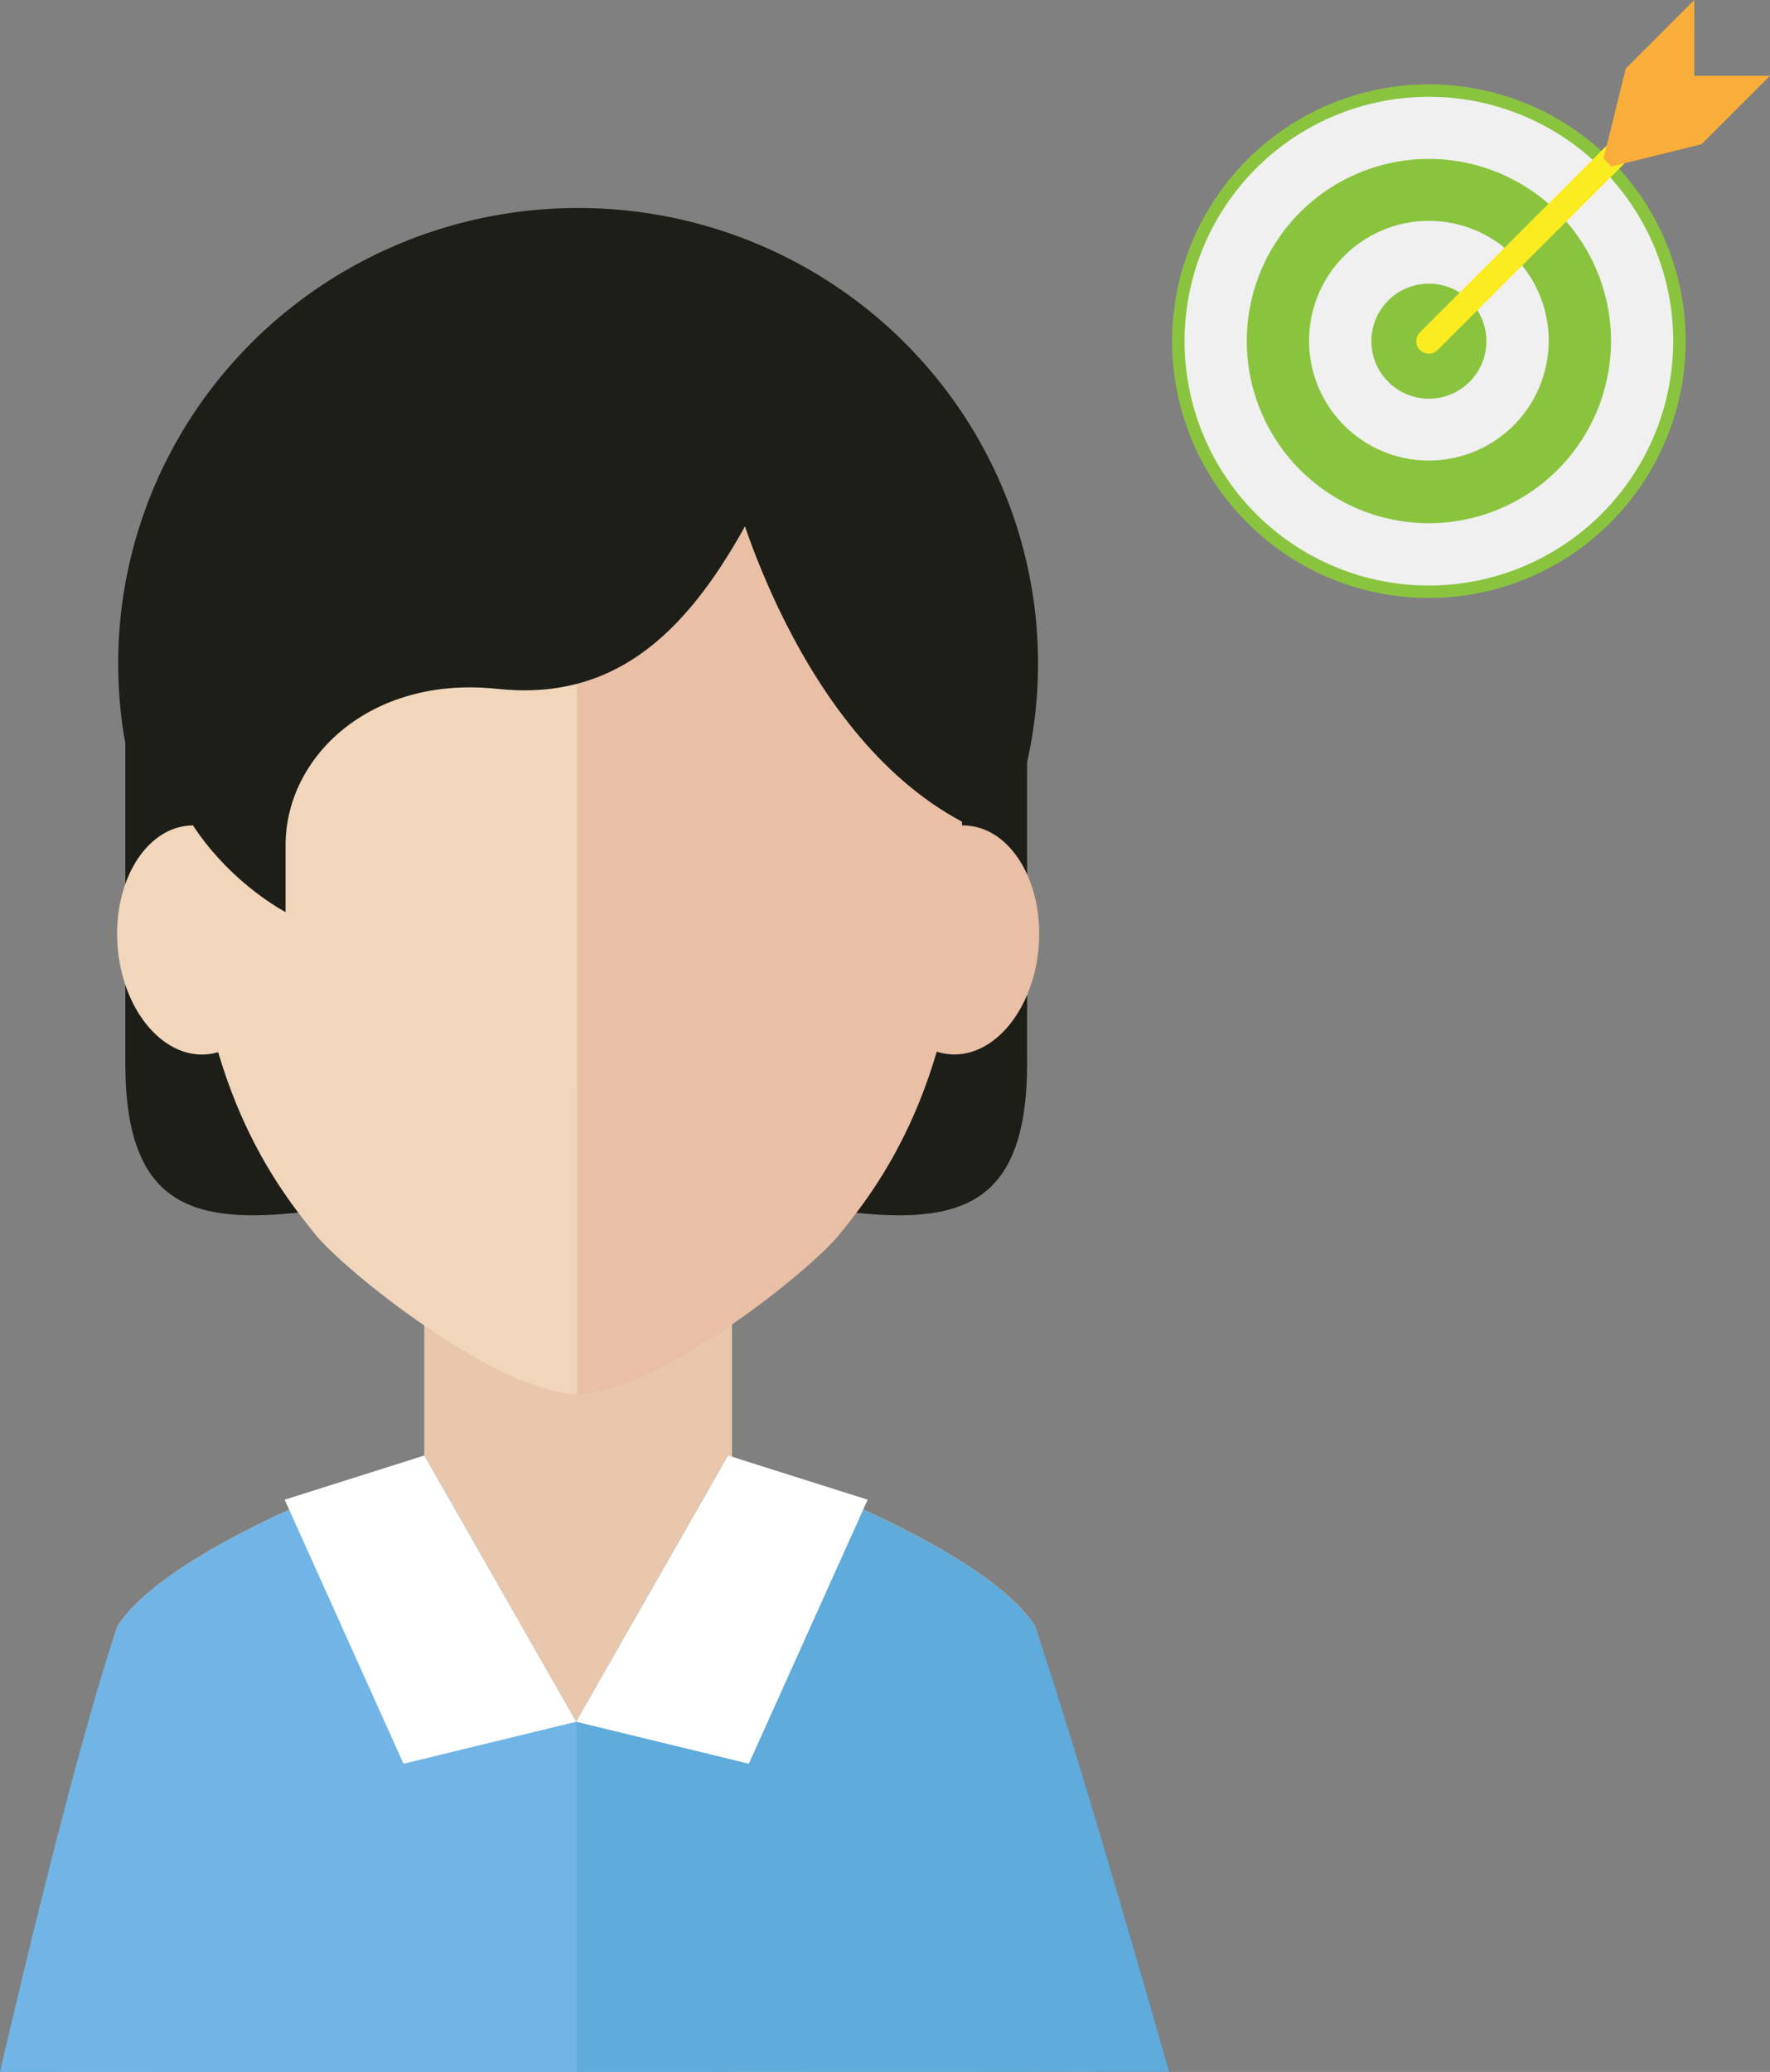 <svg xmlns="http://www.w3.org/2000/svg" viewBox="0 0 196.04 229.44"><rect x="0" y="0" width="196.04" height="229.44" fill="#808080" stroke="none"/><defs><style>.cls-1{fill:#1d1e17;}.cls-2{fill:#e9c7ac;}.cls-3{fill:#f1d6bb;}.cls-4{fill:#e9bfa6;}.cls-5{fill:#71b5e6;}.cls-6{fill:#5eabdc;}.cls-7{fill:#fff;}.cls-8{fill:#8ac43f;}.cls-9{fill:#f0f0f0;}.cls-10{fill:#faec21;}.cls-11{fill:#f9ae3b;}</style></defs><title>focus</title><g id="Layer_2" data-name="Layer 2"><g id="Layer_1-2" data-name="Layer 1"><path class="cls-1" d="M113.76,117.76c0,27.31-22.36,13.14-49.94,13.14h0c-27.58,0-49.94,14.17-49.94-13.14V73.05c0-27.31,22.36-49.45,49.94-49.45h0c27.58,0,49.94,22.14,49.94,49.45Z"/><ellipse class="cls-1" cx="64.03" cy="73.47" rx="50.94" ry="50.44"/><polygon class="cls-2" points="81.08 181.5 63.81 229.44 46.99 181.5 46.99 144.49 81.08 144.49 81.08 181.5"/><path class="cls-3" d="M64,41.91c-16.55,0-42.72,9.32-42.72,53,0,25.21,9.92,37.09,13.54,41.66,3.33,4.2,20.41,17.79,29.18,17.79Z"/><path class="cls-3" d="M13.07,105.29c-.73-7,2.63-13.17,7.5-13.83S30,95.92,30.71,102.9s-2.63,13.16-7.5,13.82S13.8,112.27,13.07,105.29Z"/><path class="cls-4" d="M63.9,41.91c16.55,0,42.72,9.32,42.72,53,0,25.21-9.92,37.09-13.54,41.66-3.33,4.2-20.41,17.79-29.19,17.79Z"/><path class="cls-4" d="M115,105.29c.73-7-2.63-13.17-7.5-13.83s-9.41,4.46-10.14,11.43,2.63,13.16,7.5,13.82S114.26,112.27,115,105.29Z"/><path class="cls-2" d="M63.81,229.44v-46.1S51.1,180.21,48.29,170A35.67,35.67,0,0,1,47,161.18s-27.81,9.3-34,18.9c-5.17,15.23-6.58,49.35-6.58,49.35Z"/><path class="cls-2" d="M63.81,229.44v-46.1S76.53,180.21,79.33,170a35.76,35.76,0,0,0,1.31-8.84s27.8,9.3,34,18.9c5.17,15.23,6.58,49.35,6.58,49.35Z"/><path class="cls-1" d="M61.62,29.35c-30.24,0-39.44,26.23-39.44,38.32-11,15.09,1,28.6,9.45,33.34V93.58c0-9.76,9.37-18.8,23.45-17.3,12.62,1.35,20.56-5.71,27.28-17.72C90.65,42.49,80.31,29.35,61.62,29.35Z"/><path class="cls-1" d="M81.08,53.64S88.14,82,107.49,91.47c3.44-25.54,5.48-20.16,0-33.6S81.08,34.43,81.08,34.43Z"/><path class="cls-5" d="M63.81,229.44V190.66L47,161.18s-27.81,9.3-34,18.9C7.81,195.31,0,229.44,0,229.44Z"/><path class="cls-6" d="M63.81,229.44V190.66l16.83-29.48s27.8,9.3,34,18.9c5.17,15.23,14.84,49.35,14.84,49.35Z"/><polygon class="cls-7" points="63.81 190.66 46.99 161.18 31.53 166.07 44.69 195.31 63.81 190.66"/><polygon class="cls-7" points="63.81 190.66 80.64 161.18 96.1 166.07 82.94 195.31 63.81 190.66"/><path class="cls-8" d="M158.26,66.22A28.44,28.44,0,1,1,186.7,37.78,28.47,28.47,0,0,1,158.26,66.22Z"/><path class="cls-9" d="M158.26,64.84a27.06,27.06,0,1,1,27.06-27.06A27.09,27.09,0,0,1,158.26,64.84Z"/><path class="cls-8" d="M158.26,57.94a20.17,20.17,0,1,1,20.17-20.16A20.19,20.19,0,0,1,158.26,57.94Z"/><path class="cls-9" d="M158.26,51a13.27,13.27,0,1,1,13.27-13.27A13.28,13.28,0,0,1,158.26,51Z"/><circle class="cls-8" cx="158.26" cy="37.78" r="6.37"/><path class="cls-10" d="M158.26,39.16a1.38,1.38,0,0,1-1-2.35l21.05-21.05a1.38,1.38,0,0,1,2,1.95L159.23,38.75A1.38,1.38,0,0,1,158.26,39.16Z"/><polygon class="cls-11" points="177.6 17.57 180.07 7.58 187.65 0 187.65 8.39 196.04 8.39 188.46 15.97 178.47 18.44 177.6 17.57"/></g></g></svg>